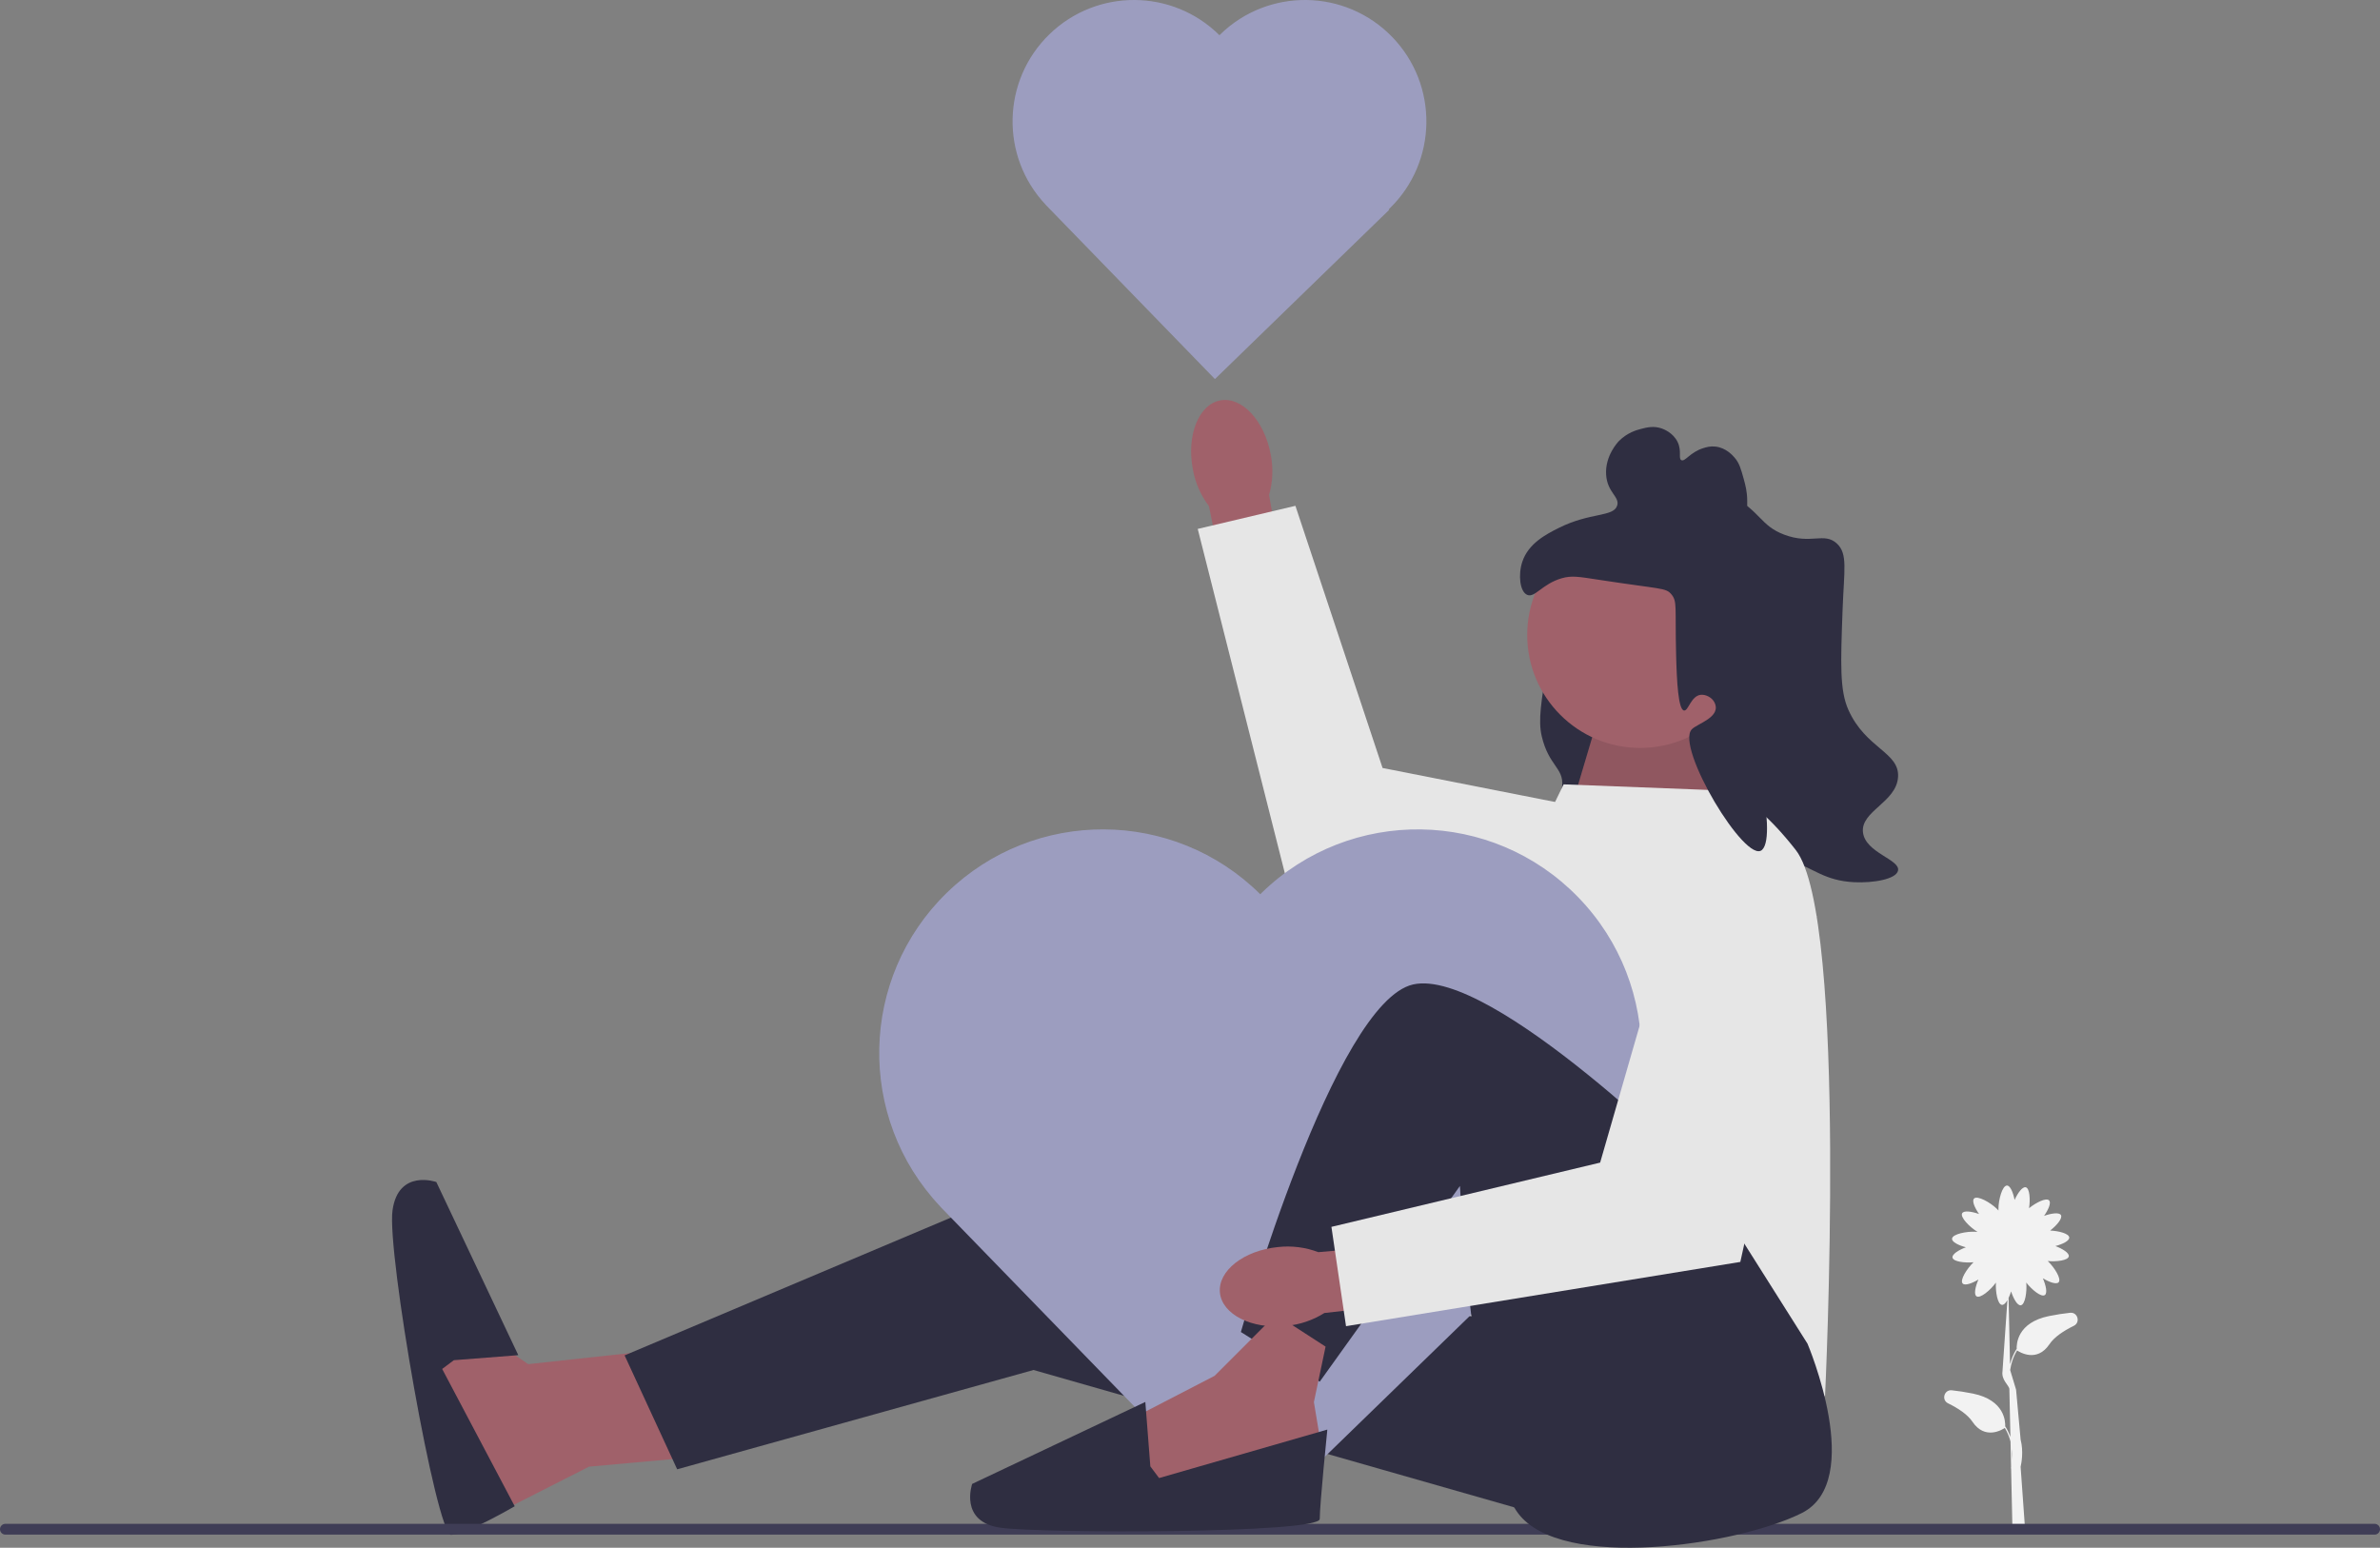 <svg xmlns="http://www.w3.org/2000/svg" width="524.67" height="341.191" viewBox="0 0 524.67 341.191" xmlns:xlink="http://www.w3.org/1999/xlink"><rect x="0" y="0" width="524.67" height="341.191" fill="#808080" stroke="none"/><polygon points="146.064 297.497 116.445 300.716 102.28 291.058 94.079 300.716 98.015 321.096 102.523 337.193 129.853 323.313 151.859 321.321 146.064 297.497" fill="#a0616a"/><polygon points="296.088 263.371 224.617 262.084 137.693 298.785 149.283 323.896 227.836 302.004 349.53 336.774 332.789 254.357 296.088 263.371" fill="#2f2e41"/><path d="M100.053,299.844l14.205-1.106-18.069-38.171s-8.37-2.956-9.658,6.249c-1.288,9.204,9.696,71.527,12.916,71.527s14.021-6.302,14.021-6.302l-15.991-30.266,2.576-1.932,0,0Z" fill="#2f2e41"/><path d="M456.349,289.393c-1.43,.154-2.99,.385-4.649,.723-7.035,1.433-7.181,6.21-7.12,7.305l-.048-.03c-.707,1.135-1.15,2.283-1.418,3.367l-.322-14.641c.208-.434,.398-.927,.556-1.432,.527,1.622,1.39,3.154,2.134,3.052,.968-.132,1.389-2.979,1.209-5.002,1.23,1.585,3.301,3.279,4.083,2.757,.624-.418,.254-2.137-.427-3.7,1.42,.856,2.993,1.418,3.481,.875,.666-.741-.93-3.271-2.402-4.683,1.97,.184,4.475-.13,4.64-1.027,.135-.739-1.356-1.671-2.952-2.271,1.603-.423,3.102-1.159,3.052-1.888-.059-.866-2.285-1.445-4.205-1.534,1.448-1.133,2.779-2.699,2.372-3.408-.374-.651-2.114-.399-3.72,.175,.95-1.359,1.618-2.889,1.109-3.413-.634-.653-2.883,.474-4.418,1.719,.299-1.94,.148-4.388-.722-4.61-.728-.185-1.759,1.239-2.467,2.79-.313-1.628-.945-3.174-1.676-3.174-1.04,0-1.884,3.137-1.884,5.18,0,.116,.003,.224,.008,.328-.104-.121-.224-.248-.361-.38-1.466-1.424-4.304-3.004-5.028-2.258-.509,.524,.159,2.055,1.109,3.413-1.606-.574-3.346-.826-3.72-.175-.503,.875,1.646,3.059,3.393,4.119-.105-.013-.215-.023-.333-.031-2.039-.139-5.225,.489-5.296,1.527-.05,.729,1.449,1.465,3.052,1.888-1.596,.6-3.087,1.532-2.952,2.271,.164,.897,2.67,1.21,4.64,1.027-1.472,1.412-3.068,3.942-2.402,4.683,.488,.543,2.061-.019,3.481-.875-.682,1.563-1.052,3.282-.427,3.7,.825,.552,3.087-1.369,4.28-3.021-.122,2.022,.362,4.799,1.322,4.909,.401,.046,.827-.382,1.211-1.041l-1.087,15.737c-.254,1.833,1.372,3.029,1.517,3.784l.234,10.657c-.265-.759-.621-1.536-1.102-2.307l-.048,.03c.062-1.095-.084-5.872-7.12-7.305-1.659-.338-3.219-.569-4.649-.723-1.688-.182-2.346,2.129-.821,2.875,2.208,1.081,4.285,2.442,5.368,4.055,2.768,4.123,6.592,1.739,7.136,1.369,.607,1.011,1.006,2.03,1.257,2.999l.125,5.66c-.031,.134-.052,.209-.053,.214l.058,.017,.301,13.697,2.796-.022-1-14c.168-.755,.685-3.328,0-6l-1-11h0c-.003-.008,.057,.289,0,0l-1.304-4.322c.19-1.337,.63-2.841,1.524-4.329,.544,.37,4.368,2.753,7.136-1.369,1.083-1.612,3.16-2.974,5.368-4.055,1.525-.746,.866-3.057-.821-2.875h0Zm-12.771,32.406l-.053-2.395c.106,.906,.101,1.723,.053,2.395Z" fill="#f2f2f2"/><path d="M0,337.107c0,.66,.53,1.19,1.19,1.19H523.48c.66,0,1.19-.53,1.19-1.19,0-.66-.53-1.19-1.19-1.19H1.19c-.66,0-1.19,.53-1.19,1.19Z" fill="#3f3d56"/><path d="M393.313,117.855c-5.343-2.021-5.023-5.081-12.234-9.014-3.092-1.687-5.561-3.033-9.014-3.219-6.094-.329-10.738,3.195-14.165,5.795-4.99,3.786-7.633,8.034-9.014,10.302-2.318,3.804-3.387,6.979-4.507,10.302-1.647,4.888-2.278,8.548-3.219,14.165-1.406,8.384-2.108,12.576-1.288,16.097,1.522,6.529,4.87,6.982,4.507,10.946-.613,6.696-10.344,7.318-11.59,14.165-1.033,5.68,4.34,12.516,10.302,14.809,3.618,1.392,6.95,.917,16.097-1.932,24.264-7.556,28.158-12.726,36.057-10.302,4.493,1.379,6.949,4.191,13.521,4.507,4.203,.202,9.274-.656,9.658-2.576,.489-2.442-7.15-3.874-7.727-8.37-.605-4.719,7.36-6.63,7.727-12.234,.359-5.49-7.114-6.25-10.946-14.809-1.927-4.305-1.714-10.167-1.288-21.892,.329-9.048,1.206-12.548-1.288-14.809-2.806-2.544-5.648,.316-11.59-1.932h-0Z" fill="#2f2e41"/><polygon points="346.553 177.511 353.636 153.687 374.24 153.043 382.61 182.662 346.553 177.511" fill="#a0616a"/><polygon points="346.553 177.511 353.636 153.687 374.24 153.043 382.61 182.662 346.553 177.511" isolation="isolate" opacity=".1"/><path d="M378.182,174.194l-33.482-1.288-10.381,21.345-16.018,94.553,84.026,18.994s5.151-105.596-6.439-120.406-17.707-13.2-17.707-13.2h0Z" fill="#e6e6e6"/><circle cx="361.574" cy="139.977" r="24.9" fill="#a0616a"/><path d="M372.952,160.77c1.253-1.295,6.624-2.687,4.994-5.943-.535-1.069-1.919-1.799-3.045-1.658-2.136,.267-2.705,3.584-3.652,3.457-1.25-.167-1.605-6.125-1.757-12.528-.247-10.405,.291-11.494-1.041-13.091-1.226-1.47-2.116-1.069-15.833-3.174-4.631-.711-6.14-1.004-8.388-.346-4.274,1.251-5.878,4.375-7.564,3.642-1.624-.706-2.013-4.419-1.084-7.261,1.327-4.059,5.268-6.101,8.019-7.478,7.023-3.516,12.113-2.373,12.907-4.954,.595-1.934-2.18-2.847-2.439-6.773-.278-4.21,2.642-7.257,2.828-7.445,1.835-1.857,3.939-2.43,4.855-2.666,1.282-.331,2.785-.72,4.552-.109,.353,.122,2.532,.912,3.533,3.012,.956,2.004,.096,3.644,.824,3.988,.826,.39,1.882-1.748,4.855-2.666,.627-.194,1.508-.457,2.633-.336,2.361,.253,3.848,1.983,4.248,2.449,1.038,1.208,1.368,2.399,2.027,4.779,.339,1.225,.73,2.675,.748,4.627,.012,1.311,.023,2.503-.455,3.836,0,0-.777,2.169-5.234,5.863h0c0-0,1.866-1.851,2.785-1.615,1.573,.405,7.677,2.464,10.675,8.398,1.356,2.683,2.239,2.269,3.306,4.931,.251,.627,2.09,5.419,.066,10.382-1.548,3.796-3.588,3.356-4.746,7.218-.554,1.846-.082,1.929-.834,7.033-.432,2.934-4.244,.599-4.904,1.852-.446,.846,6.261,25.706,2.618,29.15-3.569,3.373-19.196-22.748-15.495-26.574l0-0Z" fill="#2f2e41"/><g><path id="uuid-8e10c96d-bf66-46c9-b062-334bc72fa97d-46" d="M280.123,100.149c-1.396-7.454-6.373-12.775-11.116-11.886s-7.456,7.651-6.059,15.107c.517,2.986,1.742,5.805,3.572,8.22l6.312,31.506,12.453-2.528-5.517-31.461c.832-2.915,.954-5.987,.355-8.959Z" fill="#a0616a"/><polygon points="373.167 182.774 304.788 169.299 285.572 111.503 264.039 116.596 285.641 201.977 363.042 212.161 373.167 182.774" fill="#e6e6e6"/></g><path d="M269.028,7.567h0c-.067,.065-.129,.134-.195,.199-10.355-10.275-27.031-10.366-37.496-.203h0c-10.503,10.202-10.858,26.951-.797,37.589l-.007,.006,.251,.258h0l37.05,38.148,38.406-37.301-.107-.11c.065-.061,.132-.118,.196-.181h0c10.605-10.3,10.853-27.248,.553-37.853h0c-10.3-10.605-27.248-10.853-37.853-.553h-0Z" fill="#9c9dbf"/><path d="M278.191,196.766h0c-.123,.12-.237,.246-.36,.367-19.071-18.925-49.785-19.091-69.06-.375h0c-19.344,18.79-19.997,49.637-1.467,69.23l-.012,.012,.461,.475h0l68.238,70.259,70.734-68.699-.197-.202c.119-.113,.243-.218,.36-.333h0c19.533-18.971,19.988-50.184,1.018-69.717h0c-18.971-19.533-50.184-19.988-69.716-1.018l-0,0Z" fill="#9c9dbf"/><path d="M398.464,296.209s12.878,30.262-1.288,37.345-52.965,12.878-62.54,0-12.794-72.115-12.794-72.115l-30.906,43.14-17.385-10.946s20.604-72.758,37.989-76.622c17.385-3.863,63.744,42.496,63.744,42.496l23.18,36.701,0-0Z" fill="#2f2e41"/><polygon points="281.278 289.771 267.757 303.292 249.084 312.95 251.016 329.691 286.429 325.828 290.937 316.813 289.649 309.087 292.224 296.853 281.278 289.771" fill="#a0616a"/><path d="M253.592,323.252l-1.106-14.205-38.171,18.069s-2.956,8.37,6.249,9.658,70.373,1.288,70.373-1.932,1.673-19.702,1.673-19.702l-37.086,10.687-1.932-2.576h0Z" fill="#2f2e41"/><g><path id="uuid-ea8636ba-d4fc-497a-918b-35541ba38e0f-47" d="M281.731,274.905c-7.546,.748-13.277,5.248-12.8,10.051s6.98,8.087,14.529,7.338c3.019-.258,5.933-1.236,8.498-2.851l31.933-3.574-1.446-12.624-31.819,2.786c-2.833-1.08-5.883-1.466-8.895-1.125Z" fill="#a0616a"/><polygon points="372.065 189.325 352.749 256.289 293.512 270.454 296.731 292.346 383.655 278.181 400.47 201.945 372.065 189.325" fill="#e6e6e6"/></g></svg>